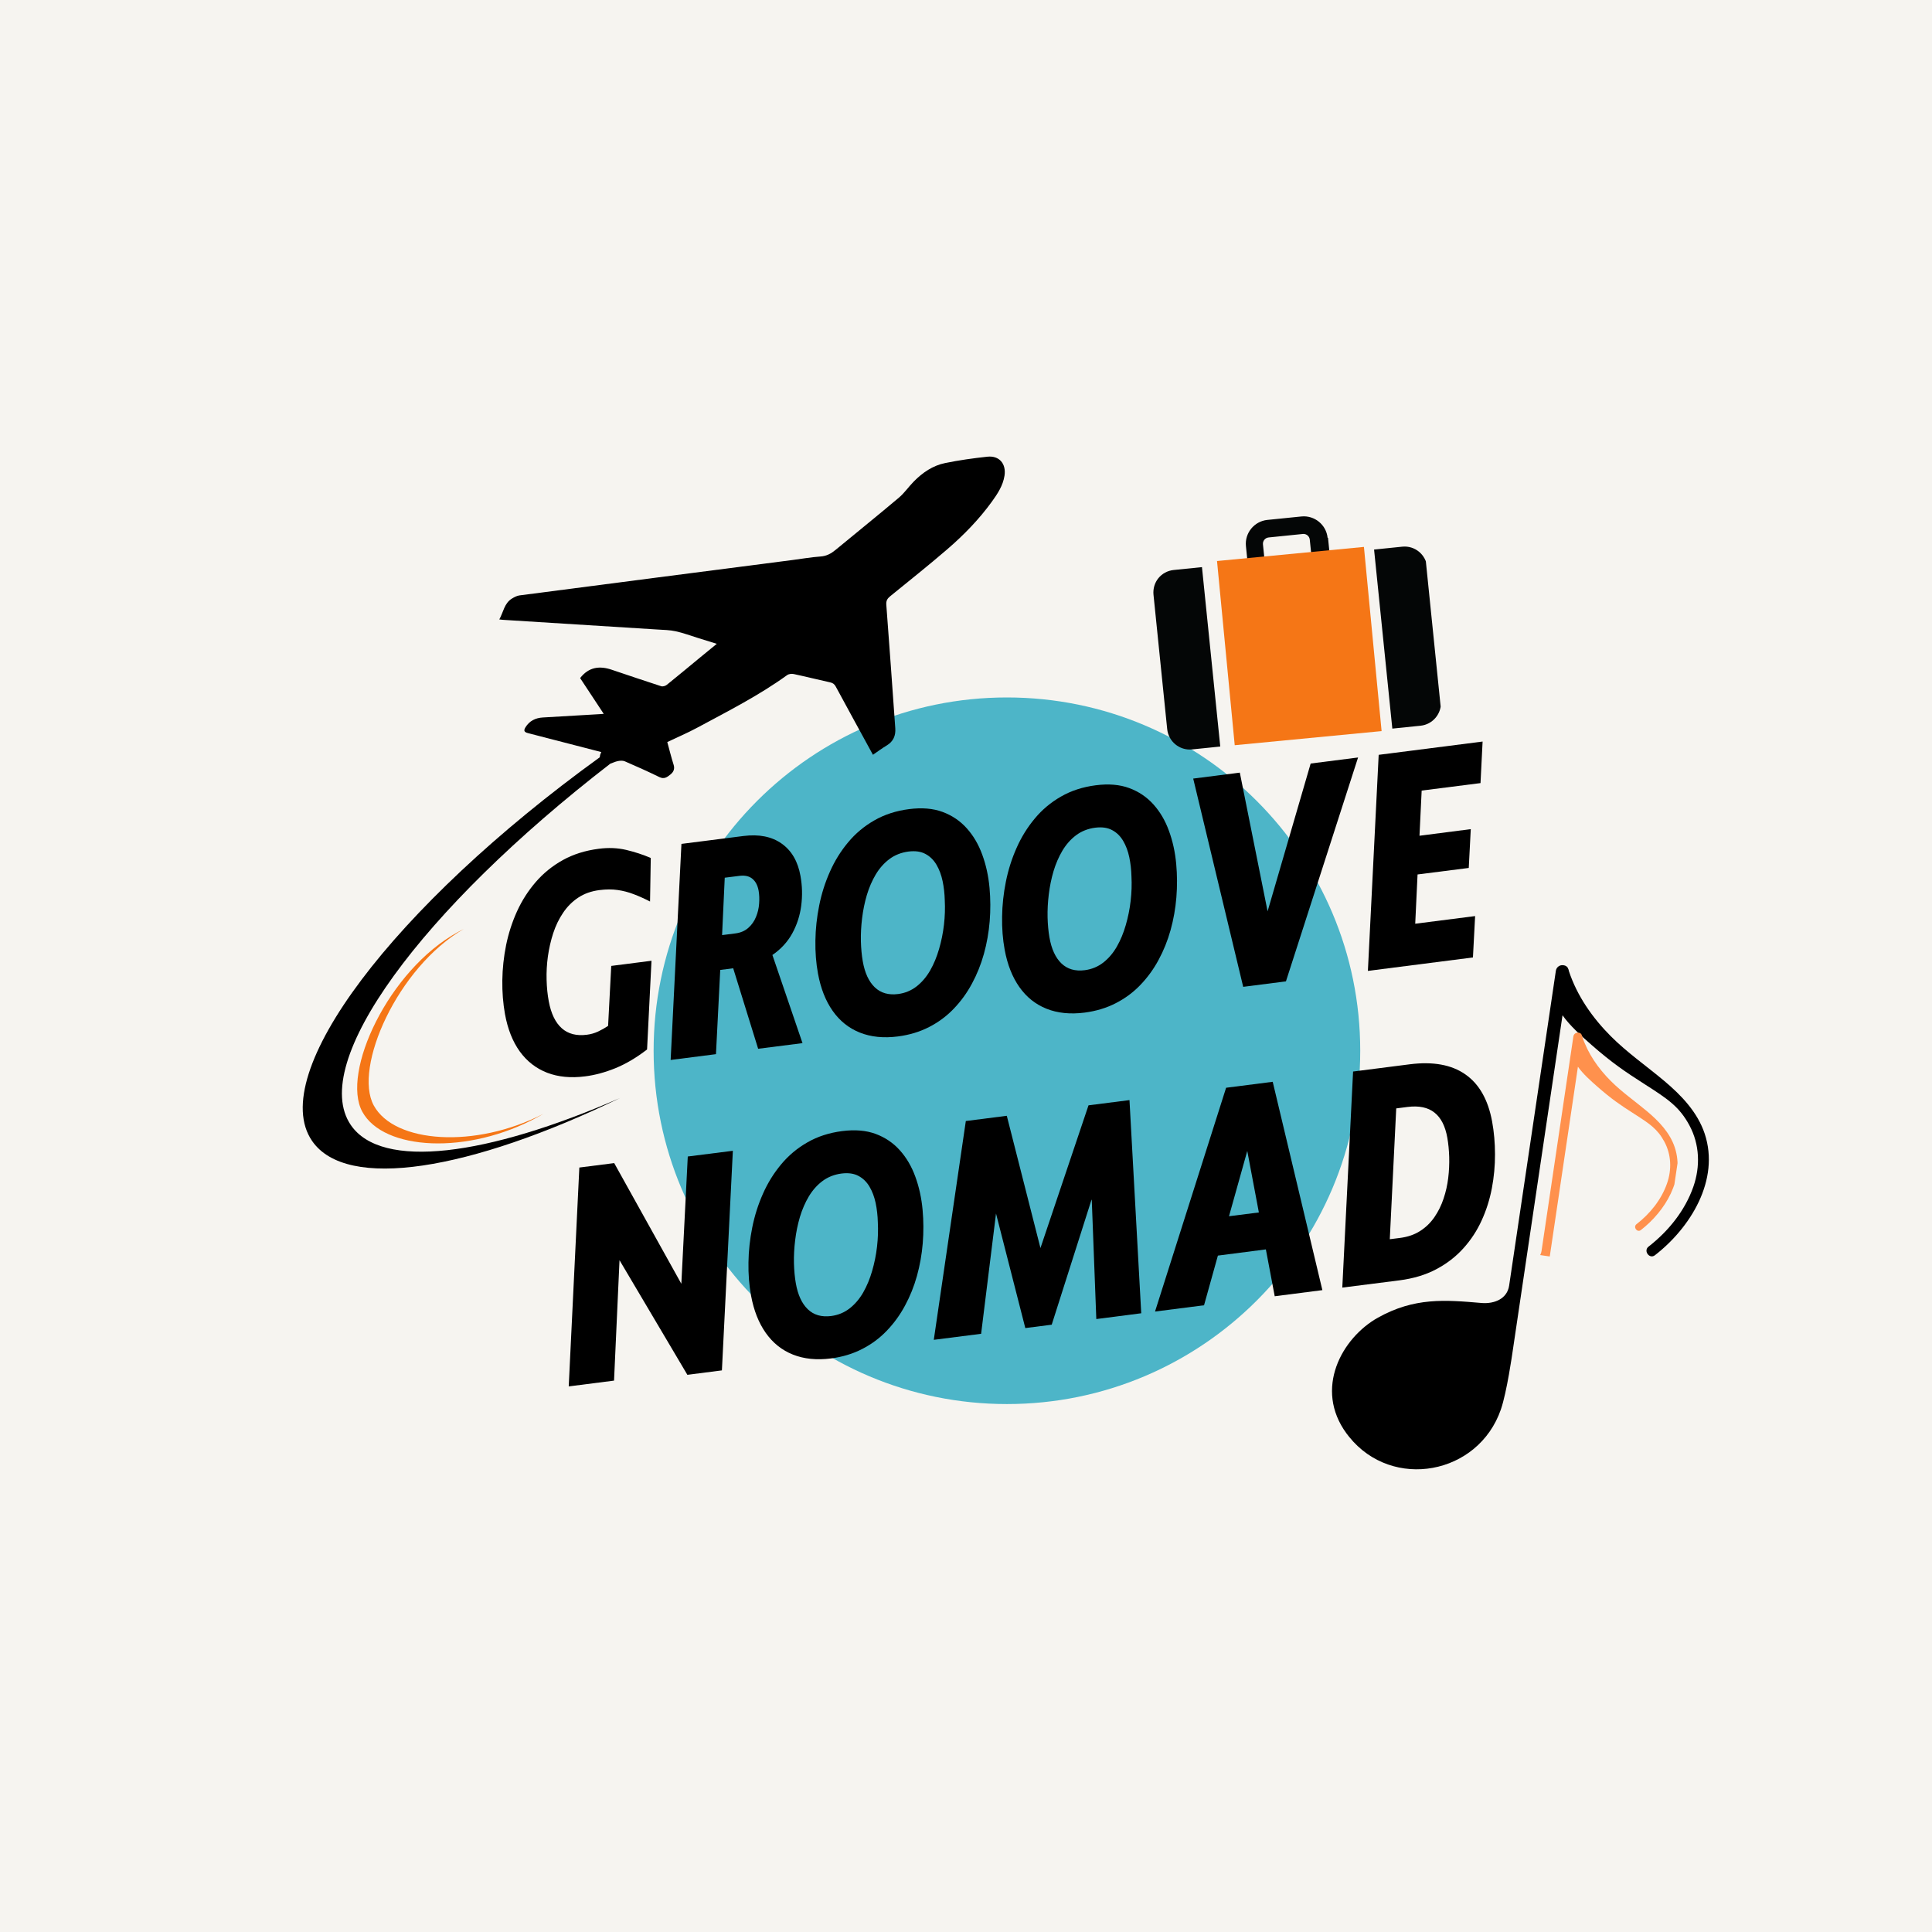 <svg xmlns="http://www.w3.org/2000/svg" xmlns:xlink="http://www.w3.org/1999/xlink" width="500" zoomAndPan="magnify" viewBox="0 0 375 375" height="500" preserveAspectRatio="xMidYMid meet" version="1.2"><defs><clipPath id="f8ff09bc67"><path d="M 126.867 135.375 L 264.02 135.375 L 264.02 272.527 L 126.867 272.527 Z M 126.867 135.375 "/></clipPath><clipPath id="f22829578e"><path d="M 195.441 135.375 C 157.57 135.375 126.867 166.078 126.867 203.949 C 126.867 241.824 157.57 272.527 195.441 272.527 C 233.316 272.527 264.02 241.824 264.02 203.949 C 264.02 166.078 233.316 135.375 195.441 135.375 Z M 195.441 135.375 "/></clipPath><clipPath id="2a4a4d8963"><path d="M 58 88 L 196 88 L 196 227 L 58 227 Z M 58 88 "/></clipPath><clipPath id="a9280700f1"><path d="M 23.812 157.414 L 184.426 69.707 L 230.074 153.309 L 69.461 241.012 Z M 23.812 157.414 "/></clipPath><clipPath id="7349f03f37"><path d="M 23.812 157.414 L 184.426 69.707 L 230.074 153.309 L 69.461 241.012 Z M 23.812 157.414 "/></clipPath><clipPath id="b0ecee16d2"><path d="M 69 180 L 106 180 L 106 222 L 69 222 Z M 69 180 "/></clipPath><clipPath id="d7a91d80af"><path d="M 23.812 157.414 L 184.426 69.707 L 230.074 153.309 L 69.461 241.012 Z M 23.812 157.414 "/></clipPath><clipPath id="e6f3ed8dbe"><path d="M 23.812 157.414 L 184.426 69.707 L 230.074 153.309 L 69.461 241.012 Z M 23.812 157.414 "/></clipPath><clipPath id="8718ba8996"><path d="M 258 187 L 332 187 L 332 286 L 258 286 Z M 258 187 "/></clipPath><clipPath id="d20b257bf5"><path d="M 257.289 176.656 L 337.41 188.547 L 320.125 305.023 L 240 293.133 Z M 257.289 176.656 "/></clipPath><clipPath id="8fe7e51fd1"><path d="M 256.715 175.859 L 337.578 187.863 L 320.074 305.82 L 239.207 293.816 Z M 256.715 175.859 "/></clipPath><clipPath id="e66efc2638"><path d="M 10.5 0.656 L 357.699 52.184 L 280.734 570.754 L -66.461 519.227 Z M 10.5 0.656 "/></clipPath><clipPath id="6f308f7d86"><path d="M 271.273 182.434 L 336.758 192.152 L 321.883 292.371 L 256.398 282.652 Z M 271.273 182.434 "/></clipPath><clipPath id="9b2d03ef62"><path d="M 294 200 L 326 200 L 326 248 L 294 248 Z M 294 200 "/></clipPath><clipPath id="3ef4a94212"><path d="M 301.934 196.281 L 329.383 200.355 L 322.445 247.094 L 294.996 243.02 Z M 301.934 196.281 "/></clipPath><clipPath id="38d07ce9ff"><path d="M 106.875 73.367 L 343.535 108.492 L 291.125 461.625 L 54.469 426.5 Z M 106.875 73.367 "/></clipPath><clipPath id="be74b6ab27"><path d="M 284.473 197.094 L 329.066 203.711 L 318.945 271.914 L 274.352 265.293 Z M 284.473 197.094 "/></clipPath><clipPath id="2ad719be25"><path d="M 236 100 L 268 100 L 268 145 L 236 145 Z M 236 100 "/></clipPath><clipPath id="07a7f2e766"><path d="M 222.621 102.941 L 275.594 97.547 L 280.004 140.82 L 227.027 146.219 Z M 222.621 102.941 "/></clipPath><clipPath id="cd3abe43ba"><path d="M 222.621 102.941 L 295.742 95.492 L 300.148 138.77 L 227.027 146.219 Z M 222.621 102.941 "/></clipPath><clipPath id="fd2723a99f"><path d="M 222.621 102.941 L 295.742 95.492 L 300.148 138.77 L 227.027 146.219 Z M 222.621 102.941 "/></clipPath><clipPath id="8957962b22"><path d="M 235.949 101.934 L 264.199 99.059 L 268.543 141.676 L 240.293 144.555 Z M 235.949 101.934 "/></clipPath><clipPath id="160d270902"><path d="M 223 110 L 237 110 L 237 146 L 223 146 Z M 223 110 "/></clipPath><clipPath id="9ef7c3149f"><path d="M 222.621 102.941 L 275.594 97.547 L 280.004 140.82 L 227.027 146.219 Z M 222.621 102.941 "/></clipPath><clipPath id="8b671ddf27"><path d="M 222.621 102.941 L 295.742 95.492 L 300.148 138.77 L 227.027 146.219 Z M 222.621 102.941 "/></clipPath><clipPath id="ac972fa752"><path d="M 222.621 102.941 L 295.742 95.492 L 300.148 138.77 L 227.027 146.219 Z M 222.621 102.941 "/></clipPath><clipPath id="35c788533b"><path d="M 223.332 109.941 L 233.305 108.926 L 236.969 144.891 L 226.996 145.906 Z M 223.332 109.941 "/></clipPath><clipPath id="cda1068602"><path d="M 266 106 L 281 106 L 281 142 L 266 142 Z M 266 106 "/></clipPath><clipPath id="31a92ce934"><path d="M 222.621 102.941 L 275.594 97.547 L 280.004 140.82 L 227.027 146.219 Z M 222.621 102.941 "/></clipPath><clipPath id="4ca4ce646f"><path d="M 222.621 102.941 L 295.742 95.492 L 300.148 138.77 L 227.027 146.219 Z M 222.621 102.941 "/></clipPath><clipPath id="fa53a9f63c"><path d="M 222.621 102.941 L 295.742 95.492 L 300.148 138.77 L 227.027 146.219 Z M 222.621 102.941 "/></clipPath><clipPath id="90a426bb64"><path d="M 266.539 105.543 L 296.453 102.492 L 300.117 138.457 L 270.203 141.504 Z M 266.539 105.543 "/></clipPath><clipPath id="4732a1cc4c"><path d="M 236 106 L 269 106 L 269 145 L 236 145 Z M 236 106 "/></clipPath><clipPath id="4a44b3f1e1"><path d="M 236.223 108.895 L 264.738 106.156 L 268.172 141.914 L 239.66 144.652 Z M 236.223 108.895 "/></clipPath></defs><g id="4d4bb80068"><rect x="0" width="375" y="0" height="375" style="fill:#ffffff;fill-opacity:1;stroke:none;"/><rect x="0" width="375" y="0" height="375" style="fill:#f6f4f0;fill-opacity:1;stroke:none;"/><g clip-rule="nonzero" clip-path="url(#f8ff09bc67)"><g clip-rule="nonzero" clip-path="url(#f22829578e)"><path style=" stroke:none;fill-rule:nonzero;fill:#4db5c8;fill-opacity:1;" d="M 126.867 135.375 L 264.02 135.375 L 264.02 272.527 L 126.867 272.527 Z M 126.867 135.375 "/></g></g><g style="fill:#000000;fill-opacity:1;"><g transform="translate(97.798, 209.874)"><path style="stroke:none" d="M 15.766 -0.953 C 13.004 -0.598 10.551 -0.832 8.406 -1.656 C 6.258 -2.488 4.488 -3.863 3.094 -5.781 C 1.707 -7.707 0.75 -10.125 0.219 -13.031 C -0.156 -15.125 -0.328 -17.312 -0.297 -19.594 C -0.266 -21.875 -0.02 -24.156 0.438 -26.438 C 0.906 -28.719 1.613 -30.906 2.562 -33 C 3.52 -35.094 4.734 -36.988 6.203 -38.688 C 7.68 -40.395 9.43 -41.812 11.453 -42.938 C 13.484 -44.062 15.801 -44.789 18.406 -45.125 C 20.301 -45.375 22.082 -45.301 23.75 -44.906 C 25.426 -44.508 27.016 -43.988 28.516 -43.344 L 28.375 -34.891 C 27.281 -35.453 26.223 -35.926 25.203 -36.312 C 24.18 -36.707 23.141 -36.977 22.078 -37.125 C 21.023 -37.281 19.852 -37.273 18.562 -37.109 C 16.988 -36.91 15.617 -36.426 14.453 -35.656 C 13.285 -34.883 12.301 -33.898 11.5 -32.703 C 10.695 -31.516 10.055 -30.191 9.578 -28.734 C 9.109 -27.285 8.766 -25.785 8.547 -24.234 C 8.336 -22.691 8.254 -21.172 8.297 -19.672 C 8.336 -18.18 8.477 -16.797 8.719 -15.516 C 9.164 -13.129 10.008 -11.383 11.25 -10.281 C 12.488 -9.188 14.109 -8.77 16.109 -9.031 C 16.867 -9.125 17.598 -9.332 18.297 -9.656 C 18.992 -9.988 19.641 -10.352 20.234 -10.75 L 20.844 -22.391 L 28.656 -23.391 L 27.797 -6.172 C 25.742 -4.586 23.703 -3.379 21.672 -2.547 C 19.641 -1.723 17.672 -1.191 15.766 -0.953 Z M 15.766 -0.953 "/></g></g><g style="fill:#000000;fill-opacity:1;"><g transform="translate(129.578, 205.815)"><path style="stroke:none" d="M 25.797 -35.781 C 26.141 -33.875 26.188 -31.953 25.938 -30.016 C 25.688 -28.086 25.102 -26.289 24.188 -24.625 C 23.27 -22.969 21.988 -21.578 20.344 -20.453 L 26.188 -3.344 L 17.578 -2.25 L 12.734 -17.875 L 10.219 -17.547 L 9.391 -1.203 L 0.594 -0.078 L 2.688 -42.016 L 14.719 -43.547 C 17.75 -43.93 20.227 -43.438 22.156 -42.062 C 24.082 -40.695 25.297 -38.602 25.797 -35.781 Z M 11.094 -35.453 L 10.578 -24.312 L 13.172 -24.641 C 14.18 -24.773 15.016 -25.133 15.672 -25.719 C 16.328 -26.301 16.82 -27.004 17.156 -27.828 C 17.5 -28.648 17.703 -29.508 17.766 -30.406 C 17.836 -31.312 17.805 -32.148 17.672 -32.922 C 17.484 -33.961 17.078 -34.738 16.453 -35.25 C 15.836 -35.758 15.004 -35.945 13.953 -35.812 Z M 11.094 -35.453 "/></g></g><g style="fill:#000000;fill-opacity:1;"><g transform="translate(158.567, 202.112)"><path style="stroke:none" d="M 15.719 -0.938 C 12.938 -0.582 10.473 -0.832 8.328 -1.688 C 6.191 -2.539 4.438 -3.941 3.062 -5.891 C 1.688 -7.836 0.734 -10.254 0.203 -13.141 C -0.172 -15.18 -0.336 -17.32 -0.297 -19.562 C -0.266 -21.812 -0.02 -24.078 0.438 -26.359 C 0.895 -28.641 1.586 -30.82 2.516 -32.906 C 3.441 -35 4.617 -36.898 6.047 -38.609 C 7.473 -40.328 9.172 -41.75 11.141 -42.875 C 13.109 -44.008 15.352 -44.738 17.875 -45.062 C 20.363 -45.383 22.535 -45.203 24.391 -44.516 C 26.242 -43.828 27.812 -42.766 29.094 -41.328 C 30.375 -39.898 31.375 -38.191 32.094 -36.203 C 32.82 -34.223 33.289 -32.082 33.5 -29.781 C 33.695 -27.633 33.707 -25.473 33.531 -23.297 C 33.352 -21.129 32.977 -19.016 32.406 -16.953 C 31.832 -14.898 31.055 -12.973 30.078 -11.172 C 29.109 -9.367 27.93 -7.75 26.547 -6.312 C 25.172 -4.875 23.578 -3.691 21.766 -2.766 C 19.961 -1.836 17.945 -1.227 15.719 -0.938 Z M 15.766 -9.172 C 17.098 -9.348 18.285 -9.836 19.328 -10.641 C 20.367 -11.453 21.25 -12.484 21.969 -13.734 C 22.688 -14.992 23.266 -16.383 23.703 -17.906 C 24.148 -19.426 24.469 -21 24.656 -22.625 C 24.844 -24.25 24.895 -25.832 24.812 -27.375 C 24.781 -28.656 24.641 -29.895 24.391 -31.094 C 24.141 -32.289 23.742 -33.348 23.203 -34.266 C 22.66 -35.191 21.945 -35.891 21.062 -36.359 C 20.188 -36.836 19.086 -36.992 17.766 -36.828 C 16.359 -36.641 15.129 -36.156 14.078 -35.375 C 13.035 -34.594 12.148 -33.598 11.422 -32.391 C 10.703 -31.18 10.125 -29.848 9.688 -28.391 C 9.258 -26.93 8.953 -25.43 8.766 -23.891 C 8.578 -22.348 8.5 -20.859 8.531 -19.422 C 8.57 -17.992 8.691 -16.703 8.891 -15.547 C 9.285 -13.285 10.062 -11.598 11.219 -10.484 C 12.383 -9.367 13.898 -8.93 15.766 -9.172 Z M 15.766 -9.172 "/></g></g><g style="fill:#000000;fill-opacity:1;"><g transform="translate(194.803, 197.484)"><path style="stroke:none" d="M 15.719 -0.938 C 12.938 -0.582 10.473 -0.832 8.328 -1.688 C 6.191 -2.539 4.438 -3.941 3.062 -5.891 C 1.688 -7.836 0.734 -10.254 0.203 -13.141 C -0.172 -15.18 -0.336 -17.32 -0.297 -19.562 C -0.266 -21.812 -0.02 -24.078 0.438 -26.359 C 0.895 -28.641 1.586 -30.82 2.516 -32.906 C 3.441 -35 4.617 -36.898 6.047 -38.609 C 7.473 -40.328 9.172 -41.75 11.141 -42.875 C 13.109 -44.008 15.352 -44.738 17.875 -45.062 C 20.363 -45.383 22.535 -45.203 24.391 -44.516 C 26.242 -43.828 27.812 -42.766 29.094 -41.328 C 30.375 -39.898 31.375 -38.191 32.094 -36.203 C 32.82 -34.223 33.289 -32.082 33.5 -29.781 C 33.695 -27.633 33.707 -25.473 33.531 -23.297 C 33.352 -21.129 32.977 -19.016 32.406 -16.953 C 31.832 -14.898 31.055 -12.973 30.078 -11.172 C 29.109 -9.367 27.93 -7.75 26.547 -6.312 C 25.172 -4.875 23.578 -3.691 21.766 -2.766 C 19.961 -1.836 17.945 -1.227 15.719 -0.938 Z M 15.766 -9.172 C 17.098 -9.348 18.285 -9.836 19.328 -10.641 C 20.367 -11.453 21.25 -12.484 21.969 -13.734 C 22.688 -14.992 23.266 -16.383 23.703 -17.906 C 24.148 -19.426 24.469 -21 24.656 -22.625 C 24.844 -24.25 24.895 -25.832 24.812 -27.375 C 24.781 -28.656 24.641 -29.895 24.391 -31.094 C 24.141 -32.289 23.742 -33.348 23.203 -34.266 C 22.66 -35.191 21.945 -35.891 21.062 -36.359 C 20.188 -36.836 19.086 -36.992 17.766 -36.828 C 16.359 -36.641 15.129 -36.156 14.078 -35.375 C 13.035 -34.594 12.148 -33.598 11.422 -32.391 C 10.703 -31.18 10.125 -29.848 9.688 -28.391 C 9.258 -26.93 8.953 -25.43 8.766 -23.891 C 8.578 -22.348 8.5 -20.859 8.531 -19.422 C 8.57 -17.992 8.691 -16.703 8.891 -15.547 C 9.285 -13.285 10.062 -11.598 11.219 -10.484 C 12.383 -9.367 13.898 -8.93 15.766 -9.172 Z M 15.766 -9.172 "/></g></g><g style="fill:#000000;fill-opacity:1;"><g transform="translate(231.039, 192.856)"><path style="stroke:none" d="M 23.359 -44.656 L 32.562 -45.828 L 18.562 -2.375 L 10.266 -1.312 L 0.562 -41.734 L 9.609 -42.891 L 15 -15.969 Z M 23.359 -44.656 "/></g></g><g style="fill:#000000;fill-opacity:1;"><g transform="translate(264.913, 188.529)"><path style="stroke:none" d="M 0.594 -0.078 L 2.688 -42.016 L 22.859 -44.594 L 22.453 -36.531 L 11.031 -35.078 L 10.609 -26.312 L 20.562 -27.594 L 20.172 -20.062 L 10.234 -18.797 L 9.781 -9.234 L 21.406 -10.719 L 20.984 -2.688 Z M 0.594 -0.078 "/></g></g><g style="fill:#000000;fill-opacity:1;"><g transform="translate(109.794, 269.179)"><path style="stroke:none" d="M 23.703 -44.703 L 32.453 -45.812 L 30.328 -3.188 L 23.625 -2.328 L 10.453 -24.578 L 9.391 -1.203 L 0.594 -0.078 L 2.656 -42.562 L 9.422 -43.422 L 22.453 -20 Z M 23.703 -44.703 "/></g></g><g style="fill:#000000;fill-opacity:1;"><g transform="translate(145.574, 264.609)"><path style="stroke:none" d="M 15.719 -0.938 C 12.938 -0.582 10.473 -0.832 8.328 -1.688 C 6.191 -2.539 4.438 -3.941 3.062 -5.891 C 1.688 -7.836 0.734 -10.254 0.203 -13.141 C -0.172 -15.18 -0.336 -17.32 -0.297 -19.562 C -0.266 -21.812 -0.02 -24.078 0.438 -26.359 C 0.895 -28.641 1.586 -30.82 2.516 -32.906 C 3.441 -35 4.617 -36.898 6.047 -38.609 C 7.473 -40.328 9.172 -41.75 11.141 -42.875 C 13.109 -44.008 15.352 -44.738 17.875 -45.062 C 20.363 -45.383 22.535 -45.203 24.391 -44.516 C 26.242 -43.828 27.812 -42.766 29.094 -41.328 C 30.375 -39.898 31.375 -38.191 32.094 -36.203 C 32.82 -34.223 33.289 -32.082 33.5 -29.781 C 33.695 -27.633 33.707 -25.473 33.531 -23.297 C 33.352 -21.129 32.977 -19.016 32.406 -16.953 C 31.832 -14.898 31.055 -12.973 30.078 -11.172 C 29.109 -9.367 27.93 -7.75 26.547 -6.312 C 25.172 -4.875 23.578 -3.691 21.766 -2.766 C 19.961 -1.836 17.945 -1.227 15.719 -0.938 Z M 15.766 -9.172 C 17.098 -9.348 18.285 -9.836 19.328 -10.641 C 20.367 -11.453 21.25 -12.484 21.969 -13.734 C 22.688 -14.992 23.266 -16.383 23.703 -17.906 C 24.148 -19.426 24.469 -21 24.656 -22.625 C 24.844 -24.25 24.895 -25.832 24.812 -27.375 C 24.781 -28.656 24.641 -29.895 24.391 -31.094 C 24.141 -32.289 23.742 -33.348 23.203 -34.266 C 22.66 -35.191 21.945 -35.891 21.062 -36.359 C 20.188 -36.836 19.086 -36.992 17.766 -36.828 C 16.359 -36.641 15.129 -36.156 14.078 -35.375 C 13.035 -34.594 12.148 -33.598 11.422 -32.391 C 10.703 -31.18 10.125 -29.848 9.688 -28.391 C 9.258 -26.93 8.953 -25.43 8.766 -23.891 C 8.578 -22.348 8.5 -20.859 8.531 -19.422 C 8.57 -17.992 8.691 -16.703 8.891 -15.547 C 9.285 -13.285 10.062 -11.598 11.219 -10.484 C 12.383 -9.367 13.898 -8.93 15.766 -9.172 Z M 15.766 -9.172 "/></g></g><g style="fill:#000000;fill-opacity:1;"><g transform="translate(181.81, 259.981)"><path style="stroke:none" d="M 37.422 -46.453 L 39.703 -5.078 L 30.984 -3.953 L 30.109 -26.891 L 30.062 -27.172 L 29.984 -26.906 L 22.328 -2.859 L 17.203 -2.203 L 11.516 -24.438 L 8.625 -1.094 L -0.562 0.078 L 5.656 -42.391 L 13.609 -43.406 L 20.141 -17.734 L 29.469 -45.438 Z M 37.422 -46.453 "/></g></g><g style="fill:#000000;fill-opacity:1;"><g transform="translate(225.642, 254.382)"><path style="stroke:none" d="M 21.781 -2.781 L 20.062 -11.875 L 10.75 -10.672 L 8.062 -1.031 L -1.453 0.188 L 12.344 -43.25 L 21.391 -44.406 L 31.031 -3.969 Z M 12.906 -18.312 L 18.703 -19.047 L 16.453 -30.984 Z M 12.906 -18.312 "/></g></g><g style="fill:#000000;fill-opacity:1;"><g transform="translate(259.945, 250)"><path style="stroke:none" d="M 0.594 -0.078 L 2.688 -42.016 L 13.688 -43.422 C 18.195 -43.992 21.789 -43.344 24.469 -41.469 C 27.156 -39.602 28.891 -36.555 29.672 -32.328 C 30.047 -30.273 30.234 -28.145 30.234 -25.938 C 30.242 -23.738 30.039 -21.547 29.625 -19.359 C 29.207 -17.172 28.547 -15.086 27.641 -13.109 C 26.742 -11.129 25.562 -9.328 24.094 -7.703 C 22.633 -6.078 20.879 -4.723 18.828 -3.641 C 16.785 -2.555 14.398 -1.836 11.672 -1.484 Z M 9.812 -9.469 L 11.797 -9.719 C 13.316 -9.914 14.625 -10.367 15.719 -11.078 C 16.82 -11.785 17.742 -12.68 18.484 -13.766 C 19.234 -14.859 19.82 -16.051 20.25 -17.344 C 20.688 -18.645 20.988 -19.988 21.156 -21.375 C 21.32 -22.758 21.383 -24.117 21.344 -25.453 C 21.301 -26.785 21.18 -28.016 20.984 -29.141 C 20.586 -31.41 19.754 -33.047 18.484 -34.047 C 17.223 -35.055 15.477 -35.422 13.25 -35.141 L 11.062 -34.859 Z M 9.812 -9.469 "/></g></g><g clip-rule="nonzero" clip-path="url(#2a4a4d8963)"><g clip-rule="nonzero" clip-path="url(#a9280700f1)"><g clip-rule="nonzero" clip-path="url(#7349f03f37)"><path style=" stroke:none;fill-rule:nonzero;fill:#000000;fill-opacity:1;" d="M 191.648 88.645 C 188.895 88.941 186.145 89.324 183.434 89.883 C 181.059 90.363 179.078 91.727 177.383 93.441 C 176.375 94.457 175.559 95.68 174.48 96.59 C 170.426 100.016 166.285 103.34 162.195 106.723 C 161.328 107.441 160.441 107.938 159.262 108.016 C 157.453 108.148 155.66 108.457 153.859 108.695 C 136.18 110.98 118.496 113.262 100.82 115.57 C 100.309 115.637 99.789 115.922 99.34 116.199 C 97.871 117.113 97.711 118.805 96.914 120.234 C 97.238 120.266 97.449 120.297 97.66 120.312 C 107.656 120.938 117.652 121.559 127.648 122.191 C 128.832 122.266 130.035 122.281 131.18 122.535 C 132.637 122.855 134.043 123.387 135.469 123.828 C 136.648 124.191 137.828 124.562 139.129 124.965 C 137.996 125.891 136.957 126.73 135.93 127.582 C 133.762 129.367 131.613 131.168 129.426 132.926 C 129.156 133.145 128.648 133.297 128.336 133.195 C 125.129 132.16 121.938 131.07 118.738 129.996 C 116.391 129.203 114.293 129.441 112.602 131.613 C 114.086 133.871 115.613 136.18 117.184 138.559 C 116.887 138.582 116.699 138.602 116.508 138.609 C 112.797 138.828 109.086 139.047 105.371 139.262 C 103.93 139.344 102.762 139.922 101.992 141.172 C 101.605 141.809 101.738 142.102 102.465 142.293 C 104.738 142.883 107.016 143.473 109.293 144.059 C 111.754 144.695 114.211 145.332 116.707 145.973 C 116.613 146.207 116.531 146.367 116.48 146.543 C 116.441 146.699 116.418 146.848 116.41 146.992 C 76.406 175.898 51.68 208.477 60.566 221.441 C 67.262 231.215 91.234 227.199 120.352 213.121 C 94.492 224.402 74.086 227.105 68.098 218.375 C 59.84 206.324 81.809 176.527 118.457 148.234 C 118.938 148.07 119.398 147.836 119.887 147.734 C 120.332 147.641 120.875 147.598 121.273 147.77 C 123.531 148.746 125.777 149.75 127.988 150.832 C 128.93 151.297 129.523 150.82 130.137 150.324 C 130.727 149.848 131.012 149.258 130.746 148.43 C 130.289 146.996 129.934 145.535 129.52 144.031 C 131.473 143.102 133.406 142.281 135.25 141.289 C 141.215 138.082 147.266 135.023 152.777 131.043 C 153.098 130.809 153.664 130.742 154.066 130.832 C 156.418 131.332 158.75 131.926 161.102 132.438 C 161.641 132.551 161.961 132.777 162.219 133.262 C 164.457 137.402 166.719 141.527 168.977 145.66 C 169.117 145.918 169.258 146.18 169.438 146.504 C 170.379 145.859 171.215 145.227 172.109 144.695 C 173.402 143.922 173.879 142.785 173.773 141.348 C 173.203 133.355 172.641 125.363 172.031 117.371 C 171.973 116.602 172.238 116.176 172.781 115.734 C 176.488 112.711 180.242 109.738 183.863 106.613 C 187.07 103.848 190.035 100.812 192.531 97.359 C 193.633 95.836 194.672 94.258 194.973 92.34 C 195.332 90.012 193.957 88.398 191.648 88.645 Z M 191.648 88.645 "/></g></g></g><g clip-rule="nonzero" clip-path="url(#b0ecee16d2)"><g clip-rule="nonzero" clip-path="url(#d7a91d80af)"><g clip-rule="nonzero" clip-path="url(#e6f3ed8dbe)"><path style=" stroke:none;fill-rule:nonzero;fill:#f57616;fill-opacity:1;" d="M 90.023 180.309 C 89.648 180.504 89.277 180.695 88.902 180.902 C 75.348 188.301 66.199 208.234 70.324 215.785 C 74.445 223.34 90.805 224.223 104.355 216.824 C 104.73 216.621 105.094 216.41 105.461 216.203 C 92.25 222.996 76.559 221.918 72.547 214.57 C 68.535 207.227 77.164 187.75 90.023 180.309 Z M 90.023 180.309 "/></g></g></g><g clip-rule="nonzero" clip-path="url(#8718ba8996)"><g clip-rule="nonzero" clip-path="url(#d20b257bf5)"><g clip-rule="nonzero" clip-path="url(#8fe7e51fd1)"><g clip-rule="nonzero" clip-path="url(#e66efc2638)"><g clip-rule="nonzero" clip-path="url(#6f308f7d86)"><path style=" stroke:none;fill-rule:nonzero;fill:#000000;fill-opacity:1;" d="M 330.883 220.059 C 329.492 215.871 326.348 212.594 323.039 209.816 C 319.578 206.906 315.855 204.336 312.652 201.125 C 309.078 197.539 306.109 193.297 304.516 188.469 C 304.496 188.293 304.441 188.129 304.359 187.98 C 304.234 187.613 303.863 187.391 303.484 187.355 C 303.469 187.355 303.453 187.352 303.438 187.348 C 302.742 187.246 302.094 187.727 301.992 188.422 L 292.922 249.539 C 292.543 252.082 290.09 253.125 287.527 252.906 C 280.496 252.301 274.543 251.801 267.469 255.75 C 260.414 259.691 255.012 269.59 261.355 278.23 C 261.52 278.449 261.684 278.66 261.852 278.871 C 270.254 289.352 286.949 286.262 291.324 273.562 C 292.488 270.188 293.566 262.551 293.566 262.551 L 303.285 197.062 C 304.707 199.09 306.938 201.082 308.918 202.82 C 312.906 206.309 315.352 207.961 319.223 210.438 C 323.645 213.266 325.945 214.77 327.918 218.438 C 329.906 222.145 330.055 226.406 328.676 230.355 C 327.055 234.988 323.832 238.977 319.984 241.965 C 318.926 242.785 320.164 244.465 321.227 243.637 C 328.137 238.277 333.855 229.02 330.883 220.059 "/></g></g></g></g></g><g clip-rule="nonzero" clip-path="url(#9b2d03ef62)"><g clip-rule="nonzero" clip-path="url(#3ef4a94212)"><g clip-rule="nonzero" clip-path="url(#38d07ce9ff)"><g clip-rule="nonzero" clip-path="url(#be74b6ab27)"><path style=" stroke:none;fill-rule:nonzero;fill:#ff914d;fill-opacity:1;" d="M 325.07 222.703 C 324.121 219.852 321.98 217.625 319.727 215.73 C 317.371 213.75 314.836 212.004 312.652 209.816 C 310.219 207.379 308.199 204.488 307.109 201.203 C 307.098 201.082 307.062 200.969 307.004 200.871 C 306.918 200.621 306.668 200.469 306.41 200.445 C 306.398 200.445 306.387 200.441 306.379 200.441 C 305.902 200.371 305.461 200.695 305.391 201.172 L 299.219 242.762 C 298.961 244.492 297.293 245.203 295.547 245.055 C 290.758 244.641 286.703 244.301 281.887 246.988 C 277.082 249.672 273.402 256.406 277.727 262.285 C 277.836 262.434 277.949 262.578 278.062 262.723 C 283.785 269.855 295.152 267.754 298.133 259.109 C 298.926 256.816 299.66 251.617 299.66 251.617 L 306.273 207.051 C 307.242 208.43 308.762 209.789 310.109 210.969 C 312.824 213.344 314.492 214.469 317.129 216.156 C 320.141 218.082 321.707 219.102 323.051 221.598 C 324.406 224.121 324.508 227.023 323.566 229.711 C 322.465 232.863 320.27 235.578 317.648 237.609 C 316.93 238.168 317.77 239.312 318.496 238.75 C 323.199 235.102 327.094 228.801 325.07 222.703 "/></g></g></g></g><g clip-rule="nonzero" clip-path="url(#2ad719be25)"><g clip-rule="nonzero" clip-path="url(#07a7f2e766)"><g clip-rule="nonzero" clip-path="url(#cd3abe43ba)"><g clip-rule="nonzero" clip-path="url(#fd2723a99f)"><g clip-rule="nonzero" clip-path="url(#8957962b22)"><path style=" stroke:none;fill-rule:nonzero;fill:#040606;fill-opacity:1;" d="M 245.141 105.672 C 245.07 104.984 245.559 104.391 246.246 104.32 L 252.867 103.645 C 253.562 103.574 254.156 104.059 254.227 104.746 L 254.551 107.91 L 245.461 108.836 Z M 257.688 104.395 C 257.43 101.855 255.141 99.988 252.602 100.246 L 245.98 100.918 C 243.441 101.18 241.574 103.469 241.836 106.012 L 242.156 109.176 L 236.762 109.723 L 240.305 144.473 L 267.023 141.75 L 263.48 107 L 258.086 107.551 L 257.766 104.387 L 257.688 104.395 "/></g></g></g></g></g><g clip-rule="nonzero" clip-path="url(#160d270902)"><g clip-rule="nonzero" clip-path="url(#9ef7c3149f)"><g clip-rule="nonzero" clip-path="url(#8b671ddf27)"><g clip-rule="nonzero" clip-path="url(#ac972fa752)"><g clip-rule="nonzero" clip-path="url(#35c788533b)"><path style=" stroke:none;fill-rule:nonzero;fill:#040606;fill-opacity:1;" d="M 223.895 115.473 L 226.551 141.516 C 226.793 143.898 228.918 145.711 231.387 145.461 L 236.852 144.902 L 233.301 110.078 L 227.836 110.633 C 225.371 110.883 223.645 113.004 223.895 115.473 "/></g></g></g></g></g><g clip-rule="nonzero" clip-path="url(#cda1068602)"><g clip-rule="nonzero" clip-path="url(#31a92ce934)"><g clip-rule="nonzero" clip-path="url(#4ca4ce646f)"><g clip-rule="nonzero" clip-path="url(#fa53a9f63c)"><g clip-rule="nonzero" clip-path="url(#90a426bb64)"><path style=" stroke:none;fill-rule:nonzero;fill:#040606;fill-opacity:1;" d="M 290.238 126.848 C 289.262 127.262 288.215 126.902 287.73 125.941 C 287.324 124.965 287.676 123.918 288.645 123.43 C 289.613 123.023 290.66 123.383 291.148 124.344 C 291.559 125.312 291.199 126.441 290.238 126.848 Z M 299.473 132.758 L 294.508 122.211 C 294.312 121.844 293.977 121.562 293.578 121.449 L 288.195 119.82 C 286.188 115.352 281.578 112.867 277.195 111.828 L 277.016 110.062 C 276.773 107.668 274.641 105.859 272.18 106.109 L 266.707 106.668 L 270.25 141.422 L 275.723 140.863 C 278.102 140.621 279.914 138.488 279.66 136.023 L 277.457 114.375 C 280.973 115.336 284.527 117.391 286.043 120.812 L 283.852 126.02 C 283.656 126.434 283.695 126.816 283.891 127.184 L 288.855 137.734 C 289.16 138.484 290.051 138.781 290.797 138.469 L 298.746 134.785 C 299.48 134.395 299.777 133.512 299.473 132.758 "/></g></g></g></g></g><g clip-rule="nonzero" clip-path="url(#4732a1cc4c)"><g clip-rule="nonzero" clip-path="url(#4a44b3f1e1)"><path style=" stroke:none;fill-rule:nonzero;fill:#f57616;fill-opacity:1;" d="M 236.223 108.895 L 264.738 106.156 L 268.168 141.906 L 239.656 144.645 Z M 236.223 108.895 "/></g></g></g></svg>
